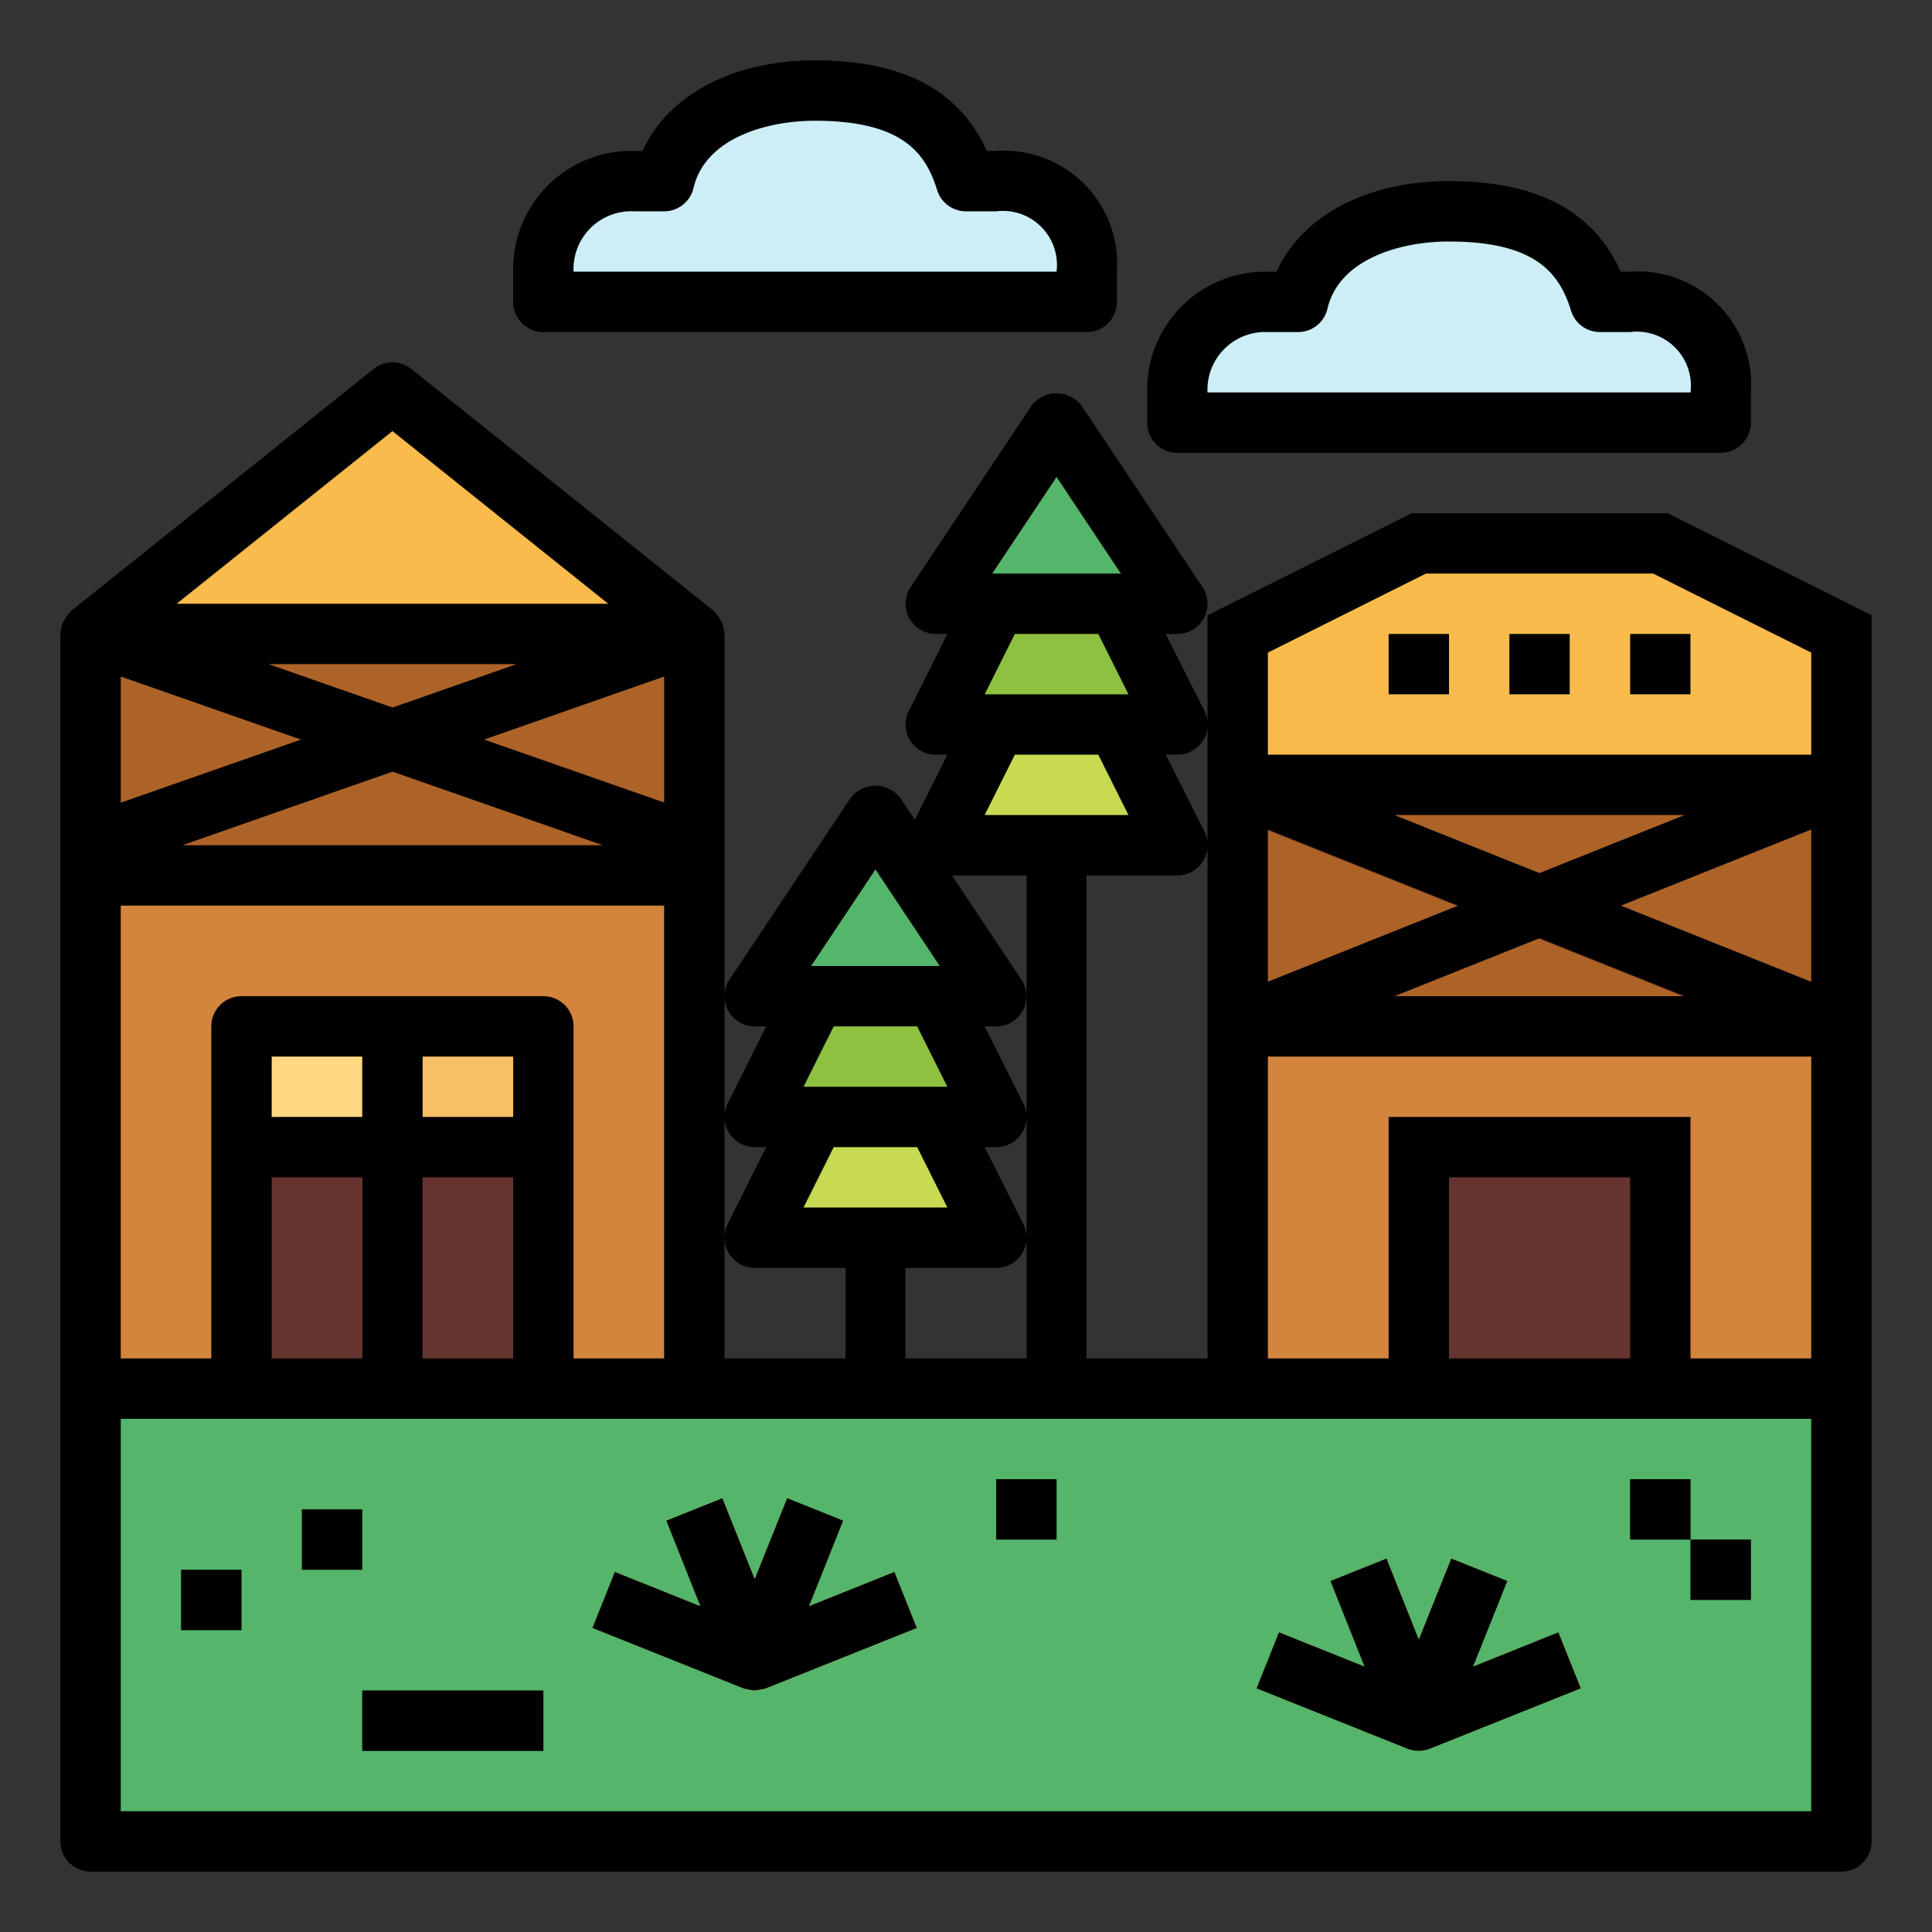 <svg height="512" viewBox="0 0 64 64" width="512" xmlns="http://www.w3.org/2000/svg"><rect x="0" y="0" width="64" height="64" fill="#333333" stroke="none"/><g id="Filled_outline" data-name="Filled outline"><path d="m41 26h20v20h-20z" fill="#d3843d"/><path d="m41 26h20v8h-20z" fill="#ad6327"/><path d="m47 38h8v8h-8z" fill="#66342e"/><path d="m61 26h-20v-5l6-3h8l6 3z" fill="#f9bb4b"/><path d="m46 21h2v2h-2z" fill="#fcf05a"/><path d="m50 21h2v2h-2z" fill="#fcf05a"/><path d="m54 21h2v2h-2z" fill="#fcf05a"/><path d="m3 21h20v25h-20z" fill="#d3843d"/><path d="m8 38h10v8h-10z" fill="#66342e"/><path d="m12 38h2v7h-2z" fill="#995f5b"/><path d="m23 21h-20l10-8z" fill="#f9bb4b"/><path d="m3 21h20v8h-20z" fill="#ad6327"/><path d="m8 34h5v4h-5z" fill="#ffd782"/><path d="m13 34h5v4h-5z" fill="#f7bf66"/><path d="m33 33h-8l4-6z" fill="#55b56a"/><path d="m27 33-2 4h8l-2-4z" fill="#8ec13f"/><path d="m39 20h-8l4-6z" fill="#55b56a"/><path d="m33 20-2 4h8l-2-4z" fill="#8ec13f"/><path d="m33 24-2 4h8l-2-4z" fill="#c8d952"/><path d="m27 37-2 4h8l-2-4z" fill="#c8d952"/><path d="m28 41h2v6h-2z" fill="#d3843d"/><path d="m57 14v-1a2.768 2.768 0 0 0 -3-3h-1c-.593-1.9-2-3-5-3-2.227 0-4.518.932-5 3h-1a2.919 2.919 0 0 0 -3 3v1z" fill="#cdeef6"/><path d="m36 10v-1a2.768 2.768 0 0 0 -3-3h-1c-.593-1.9-2-3-5-3-2.227 0-4.518.932-5 3h-1a2.919 2.919 0 0 0 -3 3v1z" fill="#cdeef6"/><path d="m3 46h58v15h-58z" fill="#55b56a"/><g fill="#3e8051"><path d="m10 50h2v2h-2z"/><path d="m12 56h6v2h-6z"/><path d="m33 49h2v2h-2z"/><path d="m54 49h2v2h-2z"/><path d="m56 51h2v2h-2z"/><path d="m6 52h2v2h-2z"/></g><path d="m25 56a1.02 1.02 0 0 1 -.372-.071l-5-2 .744-1.858 4.628 1.852 4.628-1.852.744 1.858-5 2a1.02 1.02 0 0 1 -.372.071z" fill="#c8d952"/><path d="m25 56a1 1 0 0 1 -.929-.628l-2-5 1.858-.744 1.071 2.68 1.071-2.68 1.858.744-2 5a1 1 0 0 1 -.929.628z" fill="#c8d952"/><path d="m47 58a1.02 1.02 0 0 1 -.372-.071l-5-2 .744-1.858 4.628 1.852 4.628-1.852.744 1.858-5 2a1.02 1.02 0 0 1 -.372.071z" fill="#c8d952"/><path d="m47 58a1 1 0 0 1 -.929-.628l-2-5 1.858-.744 1.071 2.68 1.071-2.68 1.858.744-2 5a1 1 0 0 1 -.929.628z" fill="#c8d952"/><path d="m34 28h2v18h-2z" fill="#d3843d"/><path d="m50 19.23h2.001v21.541h-2.001z" fill="#66342e" transform="matrix(.371 -.928 .928 .371 4.205 66.211)"/><path d="m40.23 29h21.541v2.001h-21.541z" fill="#66342e" transform="matrix(.928 -.371 .371 .928 -7.495 21.092)"/><path d="m12 13.905h2v21.19h-2z" fill="#66342e" transform="matrix(.33 -.944 .944 .33 -14.419 28.677)"/><path d="m2.405 23.5h21.19v2h-21.19z" fill="#66342e" transform="matrix(.944 -.331 .331 .944 -7.368 5.674)"/><path d="m46.764 17-6.764 3.382v24.618h-4v-16h3a1 1 0 0 0 .9-1.447l-1.282-2.553h.382a1 1 0 0 0 .9-1.447l-1.282-2.553h.382a1 1 0 0 0 .832-1.555l-4-6a1.039 1.039 0 0 0 -1.664 0l-4 6a1 1 0 0 0 .832 1.555h.382l-1.277 2.553a1 1 0 0 0 .895 1.447h.382l-1.077 2.154-.473-.709a1.039 1.039 0 0 0 -1.664 0l-4 6a1 1 0 0 0 .832 1.555h.382l-1.277 2.553a1 1 0 0 0 .895 1.447h.382l-1.277 2.553a1 1 0 0 0 .895 1.447h3v3h-4v-24a2.057 2.057 0 0 0 -.069-.341 1.984 1.984 0 0 0 -.181-.3c-.027-.031-.108-.123-.125-.137l-10-8a1 1 0 0 0 -1.25 0l-10 8c-.017.014-.1.106-.125.137a1.984 1.984 0 0 0 -.181.3 2.057 2.057 0 0 0 -.069.341v40a1 1 0 0 0 1 1h58a1 1 0 0 0 1-1v-40.618l-6.764-3.382zm1.543 13-6.307 2.523v-5.046zm2.693 1.077 4.807 1.923h-9.614zm2.693-1.077 6.307-2.523v5.046zm-2.693-1.077-4.807-1.923h9.614zm-16-13.123 2.131 3.2h-4.262zm1.382 5.2 1 2h-4.764l1-2zm0 4 1 2h-4.764l1-2zm-7.382 3.8 2.131 3.2h-4.262zm1.382 5.2 1 2h-4.764l1-2zm-2.764 4h2.764l1 2h-4.764zm2.382 4h3a1 1 0 0 0 .9-1.447l-1.282-2.553h.382a1 1 0 0 0 .9-1.447l-1.282-2.553h.382a1 1 0 0 0 .832-1.555l-2.297-3.445h2.465v16h-4zm-16-7h3v2h-3zm-2 2h-3v-2h3zm-3 2h3v6h-3zm5 0h3v6h-3zm5-5a1 1 0 0 0 -1-1h-10a1 1 0 0 0 -1 1v11h-3v-15h18v15h-3zm-15-11.59 5.973 2.09-5.973 2.09zm9 3.15 6.973 2.44h-13.946zm9 1.03-5.973-2.09 5.973-2.09zm-9-3.15-4.116-1.44h8.232zm0-9.159 7.149 5.719h-14.298zm47 45.719h-56v-13h56zm-6-15h-6v-6h6zm6 0h-4v-8h-10v8h-4v-10h18zm0-20h-18v-3.382l5.236-2.618h7.528l5.236 2.618z"/><path d="m46 21h2v2h-2z"/><path d="m50 21h2v2h-2z"/><path d="m54 21h2v2h-2z"/><path d="m39 15h18a1 1 0 0 0 1-1v-1a3.748 3.748 0 0 0 -4-4h-.31c-.909-2.017-2.778-3-5.69-3-2.731 0-4.878 1.153-5.712 3h-.288a3.913 3.913 0 0 0 -4 4v1a1 1 0 0 0 1 1zm3-4h1a1 1 0 0 0 .974-.773c.383-1.644 2.408-2.227 4.026-2.227 2.927 0 3.674 1.1 4.045 2.3a1 1 0 0 0 .955.7h1a1.792 1.792 0 0 1 2 2h-16a1.913 1.913 0 0 1 2-2z"/><path d="m18 11h18a1 1 0 0 0 1-1v-1a3.748 3.748 0 0 0 -4-4h-.31c-.909-2.017-2.778-3-5.69-3-2.731 0-4.878 1.153-5.712 3h-.288a3.913 3.913 0 0 0 -4 4v1a1 1 0 0 0 1 1zm3-4h1a1 1 0 0 0 .974-.773c.383-1.644 2.408-2.227 4.026-2.227 2.927 0 3.674 1.1 4.045 2.3a1 1 0 0 0 .955.7h1a1.792 1.792 0 0 1 2 2h-16a1.913 1.913 0 0 1 2-2z"/><path d="m10 50h2v2h-2z"/><path d="m12 56h6v2h-6z"/><path d="m33 49h2v2h-2z"/><path d="m54 49h2v2h-2z"/><path d="m56 51h2v2h-2z"/><path d="m6 52h2v2h-2z"/><path d="m26.8 53.205 1.133-2.833-1.858-.744-1.075 2.68-1.071-2.68-1.858.744 1.129 2.833-2.832-1.134-.744 1.858 5 2a1.913 1.913 0 0 0 .376.071 1.913 1.913 0 0 0 .372-.071l5-2-.744-1.858z"/><path d="m48.8 55.205 1.133-2.833-1.858-.744-1.075 2.68-1.071-2.68-1.858.744 1.129 2.833-2.832-1.134-.744 1.858 5 2a1.01 1.01 0 0 0 .744 0l5-2-.744-1.858z"/></g></svg>